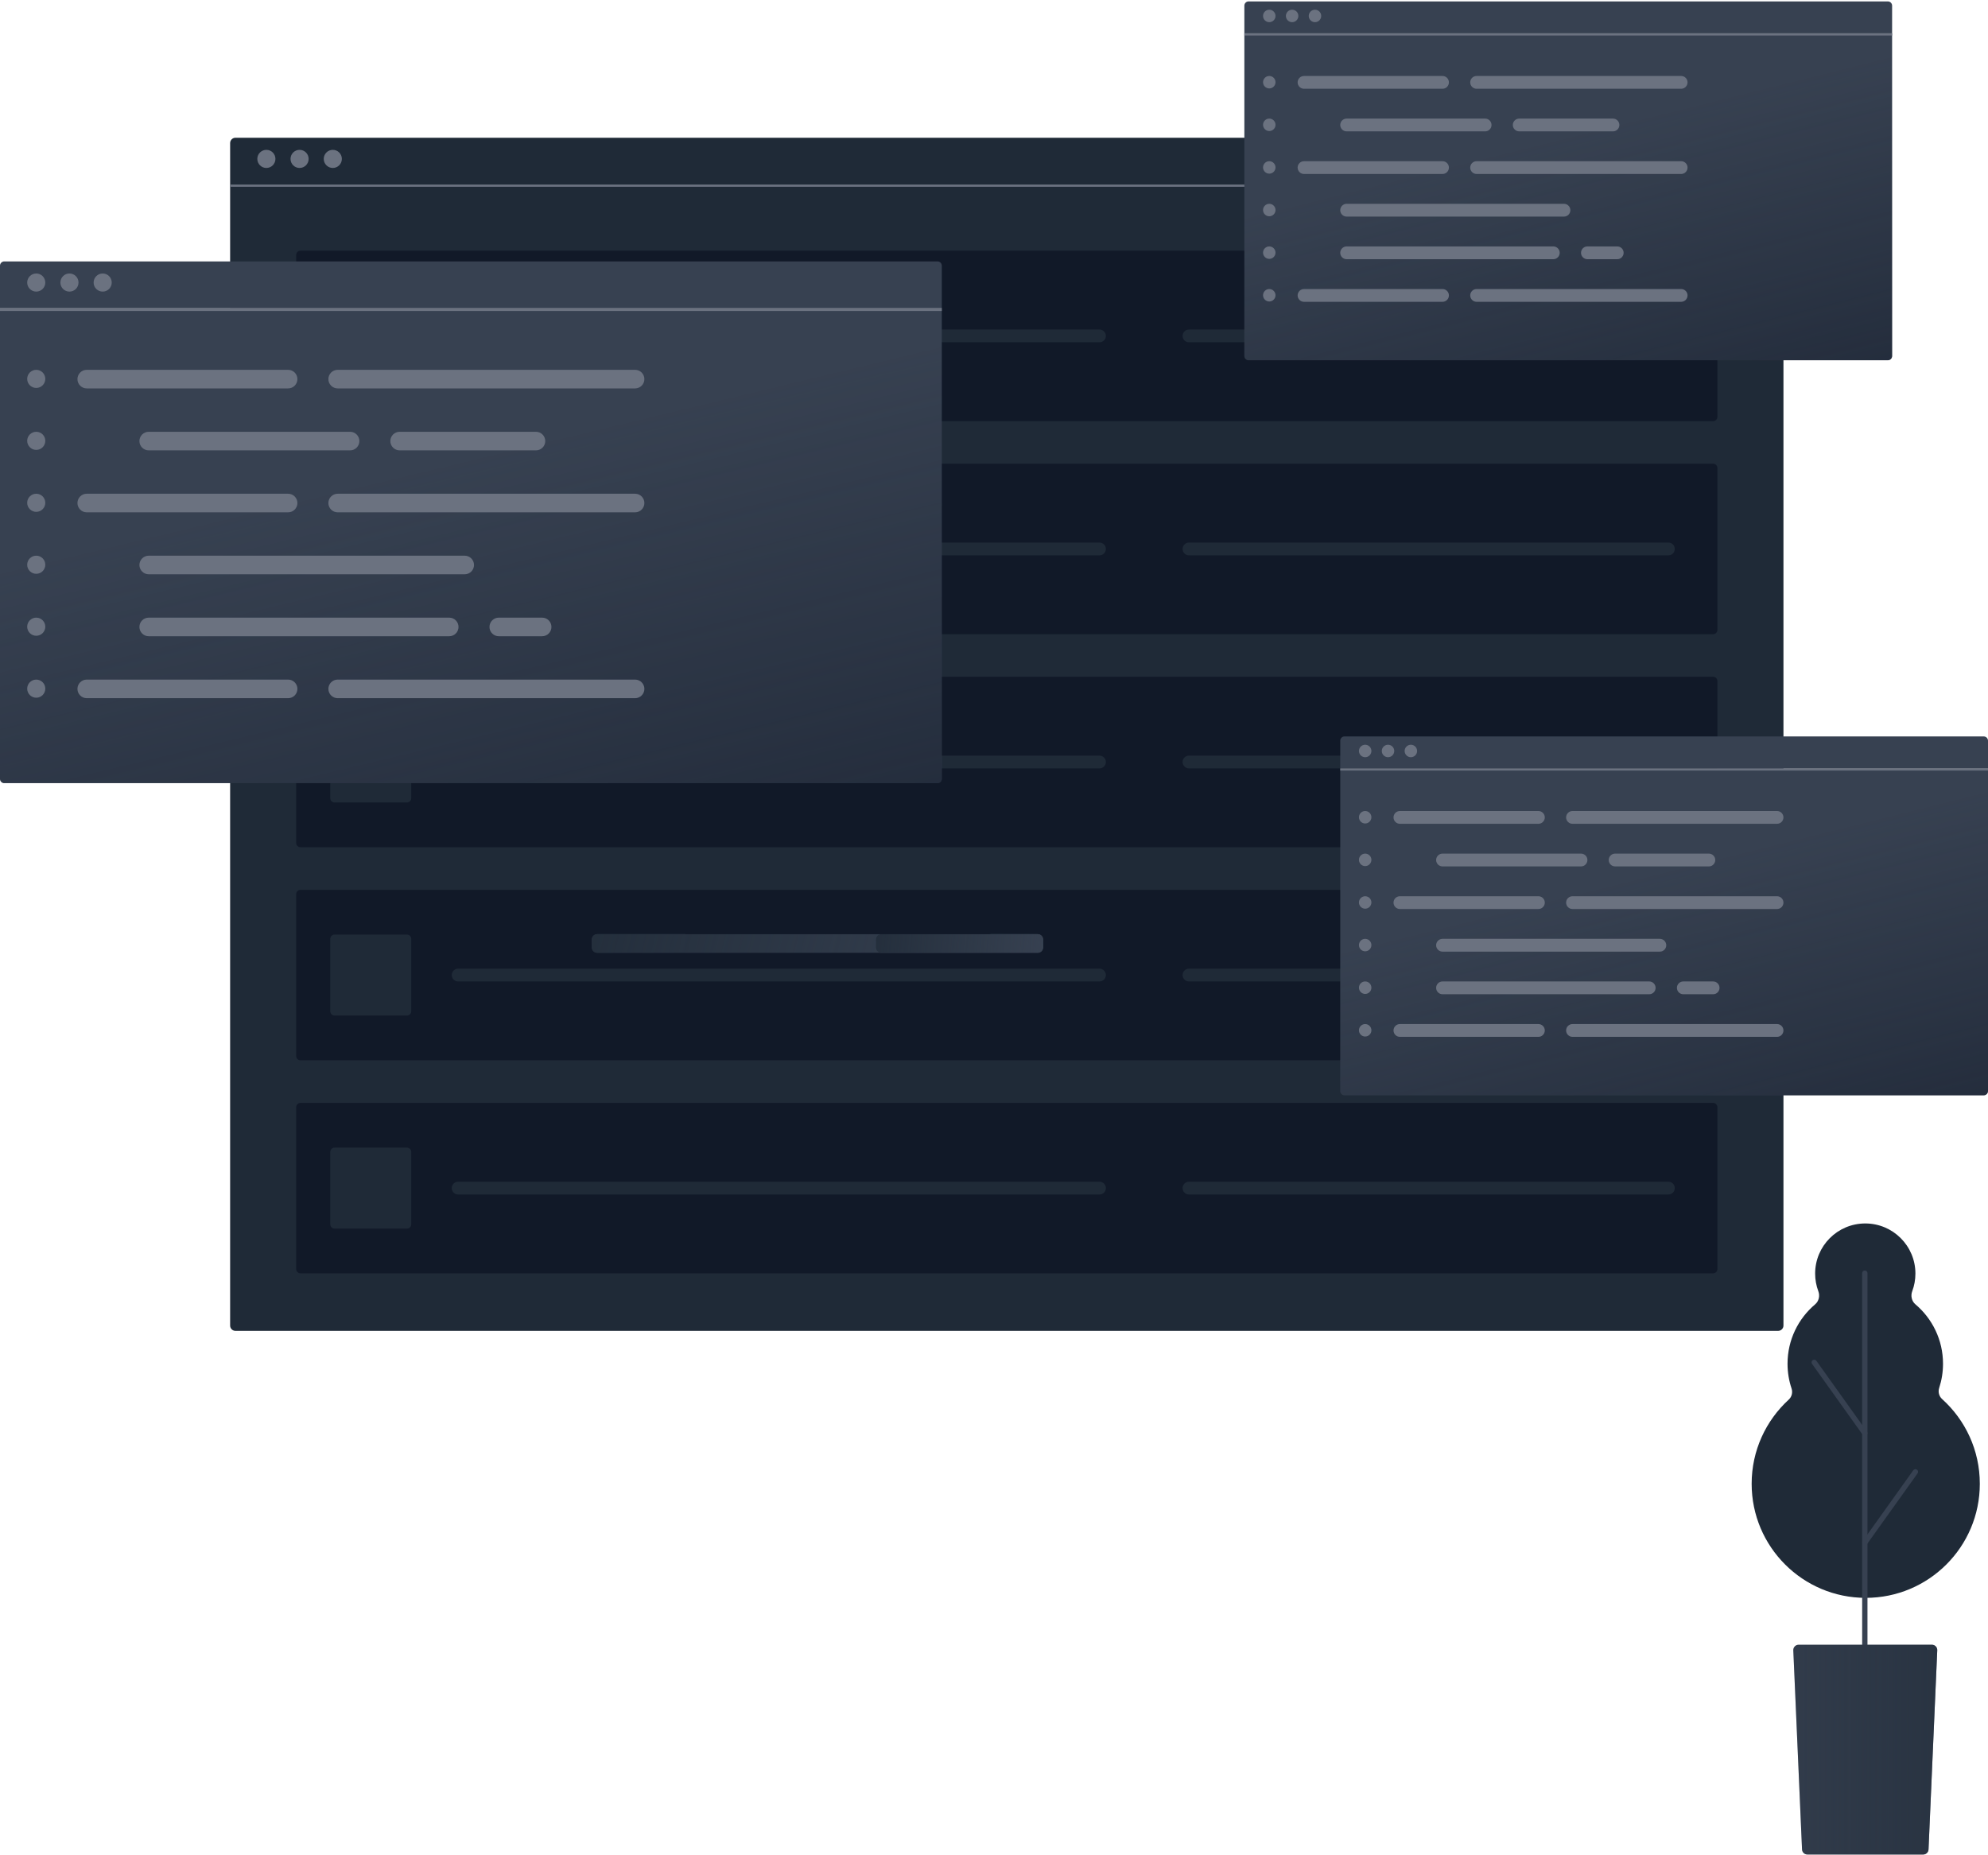 <?xml version="1.0" encoding="UTF-8" standalone="no"?>
<!DOCTYPE svg PUBLIC "-//W3C//DTD SVG 1.1//EN" "http://www.w3.org/Graphics/SVG/1.1/DTD/svg11.dtd">
<svg width="100%" height="100%" viewBox="0 0 749 699" version="1.1" xmlns="http://www.w3.org/2000/svg" xmlns:xlink="http://www.w3.org/1999/xlink" xml:space="preserve" xmlns:serif="http://www.serif.com/" style="fill-rule:evenodd;clip-rule:evenodd;stroke-linejoin:round;stroke-miterlimit:2;">
    <path d="M86.703,53.909C86.703,52.805 87.599,51.909 88.703,51.909L669.935,51.909C671.039,51.909 671.935,52.805 671.935,53.909L671.935,69.571L86.703,69.571L86.703,53.909Z" style="fill:rgb(31,42,55);fill-rule:nonzero;"/>
    <path d="M671.935,69.571L86.703,69.571L86.703,499.47C86.703,500.574 87.599,501.47 88.703,501.47L669.935,501.47C671.039,501.47 671.935,500.574 671.935,499.47L671.935,69.571Z" style="fill:rgb(31,42,55);fill-rule:nonzero;"/>
    <rect x="86.703" y="69.571" width="585.232" height="0.803" style="fill:rgb(107,114,128);"/>
    <path d="M103.772,59.874C103.772,61.759 102.244,63.287 100.359,63.287C98.474,63.287 96.945,61.759 96.945,59.874C96.945,57.988 98.474,56.46 100.359,56.46C102.244,56.46 103.772,57.988 103.772,59.874Z" style="fill:rgb(107,114,128);fill-rule:nonzero;"/>
    <path d="M116.284,59.874C116.284,61.759 114.756,63.287 112.87,63.287C110.985,63.287 109.457,61.759 109.457,59.874C109.457,57.988 110.985,56.46 112.87,56.46C114.756,56.46 116.284,57.988 116.284,59.874Z" style="fill:rgb(107,114,128);fill-rule:nonzero;"/>
    <path d="M128.801,59.874C128.801,61.759 127.273,63.287 125.388,63.287C123.503,63.287 121.975,61.759 121.975,59.874C121.975,57.988 123.503,56.46 125.388,56.46C127.273,56.46 128.801,57.988 128.801,59.874Z" style="fill:rgb(107,114,128);fill-rule:nonzero;"/>
    <path d="M111.592,417.177C111.592,416.291 112.311,415.572 113.197,415.572L645.445,415.572C646.332,415.572 647.051,416.291 647.051,417.177L647.051,478.189C647.051,479.076 646.332,479.795 645.445,479.795L113.197,479.795C112.311,479.795 111.592,479.076 111.592,478.189L111.592,417.177Z" style="fill:rgb(17,25,40);fill-rule:nonzero;"/>
    <path d="M124.436,434.036C124.436,433.149 125.154,432.43 126.041,432.43L153.336,432.43C154.223,432.43 154.941,433.149 154.941,434.036L154.941,461.33C154.941,462.217 154.223,462.936 153.336,462.936L126.041,462.936C125.154,462.936 124.436,462.217 124.436,461.33L124.436,434.036Z" style="fill:rgb(31,42,55);fill-rule:nonzero;"/>
    <path d="M170.195,447.683C170.195,446.353 171.274,445.275 172.604,445.275L414.242,445.275C415.573,445.275 416.651,446.353 416.651,447.683C416.651,449.013 415.573,450.092 414.242,450.092L172.604,450.092C171.274,450.092 170.195,449.013 170.195,447.683Z" style="fill:rgb(31,42,55);fill-rule:nonzero;"/>
    <path d="M445.551,447.683C445.551,446.353 446.629,445.275 447.959,445.275L628.586,445.275C629.916,445.275 630.995,446.353 630.995,447.683C630.995,449.013 629.916,450.092 628.586,450.092L447.959,450.092C446.629,450.092 445.551,449.013 445.551,447.683Z" style="fill:rgb(31,42,55);fill-rule:nonzero;"/>
    <path d="M111.592,336.899C111.592,336.012 112.311,335.293 113.197,335.293L645.445,335.293C646.332,335.293 647.051,336.012 647.051,336.899L647.051,397.911C647.051,398.797 646.332,399.516 645.445,399.516L113.197,399.516C112.311,399.516 111.592,398.797 111.592,397.911L111.592,336.899Z" style="fill:rgb(17,25,40);fill-rule:nonzero;"/>
    <path d="M124.436,353.757C124.436,352.871 125.154,352.152 126.041,352.152L153.336,352.152C154.223,352.152 154.941,352.871 154.941,353.757L154.941,381.052C154.941,381.939 154.223,382.658 153.336,382.658L126.041,382.658C125.154,382.658 124.436,381.939 124.436,381.052L124.436,353.757Z" style="fill:rgb(31,42,55);fill-rule:nonzero;"/>
    <path d="M170.195,367.405C170.195,366.075 171.274,364.996 172.604,364.996L414.242,364.996C415.573,364.996 416.651,366.075 416.651,367.405C416.651,368.735 415.573,369.813 414.242,369.813L172.604,369.813C171.274,369.813 170.195,368.735 170.195,367.405Z" style="fill:rgb(31,42,55);fill-rule:nonzero;"/>
    <path d="M445.551,367.405C445.551,366.075 446.629,364.996 447.959,364.996L628.586,364.996C629.916,364.996 630.995,366.075 630.995,367.405C630.995,368.735 629.916,369.813 628.586,369.813L447.959,369.813C446.629,369.813 445.551,368.735 445.551,367.405Z" style="fill:rgb(31,42,55);fill-rule:nonzero;"/>
    <path d="M111.592,256.62C111.592,255.733 112.311,255.014 113.197,255.014L645.445,255.014C646.332,255.014 647.051,255.733 647.051,256.62L647.051,317.632C647.051,318.518 646.332,319.237 645.445,319.237L113.197,319.237C112.311,319.237 111.592,318.518 111.592,317.632L111.592,256.62Z" style="fill:rgb(17,25,40);fill-rule:nonzero;"/>
    <path d="M124.436,273.478C124.436,272.591 125.154,271.873 126.041,271.873L153.336,271.873C154.223,271.873 154.941,272.591 154.941,273.478L154.941,300.773C154.941,301.66 154.223,302.378 153.336,302.378L126.041,302.378C125.154,302.378 124.436,301.66 124.436,300.773L124.436,273.478Z" style="fill:rgb(31,42,55);fill-rule:nonzero;"/>
    <path d="M170.195,287.126C170.195,285.796 171.274,284.717 172.604,284.717L414.242,284.717C415.573,284.717 416.651,285.796 416.651,287.126C416.651,288.456 415.573,289.534 414.242,289.534L172.604,289.534C171.274,289.534 170.195,288.456 170.195,287.126Z" style="fill:rgb(31,42,55);fill-rule:nonzero;"/>
    <path d="M445.551,287.126C445.551,285.796 446.629,284.717 447.959,284.717L628.586,284.717C629.916,284.717 630.995,285.796 630.995,287.126C630.995,288.456 629.916,289.534 628.586,289.534L447.959,289.534C446.629,289.534 445.551,288.456 445.551,287.126Z" style="fill:rgb(31,42,55);fill-rule:nonzero;"/>
    <path d="M111.592,176.341C111.592,175.454 112.311,174.736 113.197,174.736L645.445,174.736C646.332,174.736 647.051,175.454 647.051,176.341L647.051,237.353C647.051,238.24 646.332,238.959 645.445,238.959L113.197,238.959C112.311,238.959 111.592,238.24 111.592,237.353L111.592,176.341Z" style="fill:rgb(17,25,40);fill-rule:nonzero;"/>
    <path d="M124.436,193.2C124.436,192.313 125.154,191.594 126.041,191.594L153.336,191.594C154.223,191.594 154.941,192.313 154.941,193.2L154.941,220.495C154.941,221.381 154.223,222.1 153.336,222.1L126.041,222.1C125.154,222.1 124.436,221.381 124.436,220.495L124.436,193.2Z" style="fill:rgb(31,42,55);fill-rule:nonzero;"/>
    <path d="M170.195,206.847C170.195,205.517 171.274,204.439 172.604,204.439L414.242,204.439C415.573,204.439 416.651,205.517 416.651,206.847C416.651,208.177 415.573,209.255 414.242,209.255L172.604,209.255C171.274,209.255 170.195,208.177 170.195,206.847Z" style="fill:rgb(31,42,55);fill-rule:nonzero;"/>
    <path d="M445.551,206.847C445.551,205.517 446.629,204.439 447.959,204.439L628.586,204.439C629.916,204.439 630.995,205.517 630.995,206.847C630.995,208.177 629.916,209.255 628.586,209.255L447.959,209.255C446.629,209.255 445.551,208.177 445.551,206.847Z" style="fill:rgb(31,42,55);fill-rule:nonzero;"/>
    <path d="M111.592,96.063C111.592,95.176 112.311,94.457 113.197,94.457L645.445,94.457C646.332,94.457 647.051,95.176 647.051,96.063L647.051,157.074C647.051,157.961 646.332,158.68 645.445,158.68L113.197,158.68C112.311,158.68 111.592,157.961 111.592,157.074L111.592,96.063Z" style="fill:rgb(17,25,40);fill-rule:nonzero;"/>
    <path d="M124.436,112.921C124.436,112.034 125.154,111.315 126.041,111.315L153.336,111.315C154.223,111.315 154.941,112.034 154.941,112.921L154.941,140.216C154.941,141.102 154.223,141.821 153.336,141.821L126.041,141.821C125.154,141.821 124.436,141.102 124.436,140.216L124.436,112.921Z" style="fill:rgb(31,42,55);fill-rule:nonzero;"/>
    <path d="M170.195,126.569C170.195,125.238 171.274,124.16 172.604,124.16L414.242,124.16C415.573,124.16 416.651,125.238 416.651,126.569C416.651,127.899 415.573,128.977 414.242,128.977L172.604,128.977C171.274,128.977 170.195,127.899 170.195,126.569Z" style="fill:rgb(31,42,55);fill-rule:nonzero;"/>
    <path d="M445.551,126.569C445.551,125.238 446.629,124.16 447.959,124.16L628.586,124.16C629.916,124.16 630.995,125.238 630.995,126.569C630.995,127.899 629.916,128.977 628.586,128.977L447.959,128.977C446.629,128.977 445.551,127.899 445.551,126.569Z" style="fill:rgb(31,42,55);fill-rule:nonzero;"/>
    <path d="M504.953,279.097C504.953,278.211 505.672,277.492 506.559,277.492L747.395,277.492C748.281,277.492 749,278.211 749,279.097L749,289.533L504.953,289.533L504.953,279.097Z" style="fill:rgb(55,65,81);fill-rule:nonzero;"/>
    <path d="M749,289.533L504.953,289.533L504.953,411.101C504.953,411.988 505.672,412.707 506.559,412.707L747.395,412.707C748.281,412.707 749,411.988 749,411.101L749,289.533Z" style="fill:rgb(55,65,81);fill-rule:nonzero;"/>
    <path d="M749,289.533L504.953,289.533L504.953,411.101C504.953,411.988 505.672,412.707 506.559,412.707L747.395,412.707C748.281,412.707 749,411.988 749,411.101L749,289.533Z" style="fill:url(#_Linear1);fill-rule:nonzero;"/>
    <rect x="504.953" y="289.533" width="244.047" height="0.803" style="fill:rgb(107,114,128);"/>
    <path d="M516.691,282.969C516.691,284.266 515.64,285.317 514.344,285.317C513.047,285.317 511.996,284.266 511.996,282.969C511.996,281.673 513.047,280.622 514.344,280.622C515.64,280.622 516.691,281.673 516.691,282.969Z" style="fill:rgb(107,114,128);fill-rule:nonzero;"/>
    <path d="M525.299,282.969C525.299,284.266 524.248,285.317 522.951,285.317C521.655,285.317 520.604,284.266 520.604,282.969C520.604,281.673 521.655,280.622 522.951,280.622C524.248,280.622 525.299,281.673 525.299,282.969Z" style="fill:rgb(107,114,128);fill-rule:nonzero;"/>
    <path d="M533.908,282.969C533.908,284.266 532.857,285.317 531.561,285.317C530.264,285.317 529.213,284.266 529.213,282.969C529.213,281.673 530.264,280.622 531.561,280.622C532.857,280.622 533.908,281.673 533.908,282.969Z" style="fill:rgb(107,114,128);fill-rule:nonzero;"/>
    <path d="M516.691,307.937C516.691,309.234 515.64,310.285 514.344,310.285C513.047,310.285 511.996,309.234 511.996,307.937C511.996,306.64 513.047,305.589 514.344,305.589C515.64,305.589 516.691,306.64 516.691,307.937Z" style="fill:rgb(107,114,128);fill-rule:nonzero;"/>
    <path d="M525.023,307.998C525.023,306.668 526.102,305.59 527.432,305.59L579.613,305.59C580.943,305.59 582.021,306.668 582.021,307.998C582.021,309.328 580.943,310.406 579.613,310.406L527.432,310.406C526.102,310.406 525.023,309.328 525.023,307.998Z" style="fill:rgb(107,114,128);fill-rule:nonzero;"/>
    <path d="M590.049,307.998C590.049,306.668 591.127,305.59 592.457,305.59L669.525,305.59C670.855,305.59 671.933,306.668 671.933,307.998C671.933,309.328 670.855,310.406 669.525,310.406L592.457,310.406C591.127,310.406 590.049,309.328 590.049,307.998Z" style="fill:rgb(107,114,128);fill-rule:nonzero;"/>
    <path d="M516.691,323.993C516.691,325.289 515.64,326.341 514.344,326.341C513.047,326.341 511.996,325.289 511.996,323.993C511.996,322.696 513.047,321.645 514.344,321.645C515.64,321.645 516.691,322.696 516.691,323.993Z" style="fill:rgb(107,114,128);fill-rule:nonzero;"/>
    <path d="M541.078,324.054C541.078,322.724 542.156,321.645 543.486,321.645L595.668,321.645C596.998,321.645 598.076,322.724 598.076,324.054C598.076,325.384 596.998,326.462 595.668,326.462L543.486,326.462C542.156,326.462 541.078,325.384 541.078,324.054Z" style="fill:rgb(107,114,128);fill-rule:nonzero;"/>
    <path d="M606.104,324.054C606.104,322.724 607.182,321.645 608.512,321.645L643.834,321.645C645.165,321.645 646.243,322.724 646.243,324.054C646.243,325.384 645.165,326.462 643.834,326.462L608.512,326.462C607.182,326.462 606.104,325.384 606.104,324.054Z" style="fill:rgb(107,114,128);fill-rule:nonzero;"/>
    <path d="M516.691,340.049C516.691,341.345 515.64,342.396 514.344,342.396C513.047,342.396 511.996,341.345 511.996,340.049C511.996,338.752 513.047,337.701 514.344,337.701C515.64,337.701 516.691,338.752 516.691,340.049Z" style="fill:rgb(107,114,128);fill-rule:nonzero;"/>
    <path d="M525.023,340.109C525.023,338.779 526.102,337.701 527.432,337.701L579.613,337.701C580.943,337.701 582.021,338.779 582.021,340.109C582.021,341.439 580.943,342.518 579.613,342.518L527.432,342.518C526.102,342.518 525.023,341.439 525.023,340.109Z" style="fill:rgb(107,114,128);fill-rule:nonzero;"/>
    <path d="M590.049,340.109C590.049,338.779 591.127,337.701 592.457,337.701L669.525,337.701C670.855,337.701 671.933,338.779 671.933,340.109C671.933,341.439 670.855,342.518 669.525,342.518L592.457,342.518C591.127,342.518 590.049,341.439 590.049,340.109Z" style="fill:rgb(107,114,128);fill-rule:nonzero;"/>
    <path d="M516.691,356.104C516.691,357.401 515.64,358.452 514.344,358.452C513.047,358.452 511.996,357.401 511.996,356.104C511.996,354.808 513.047,353.757 514.344,353.757C515.64,353.757 516.691,354.808 516.691,356.104Z" style="fill:rgb(107,114,128);fill-rule:nonzero;"/>
    <path d="M541.078,356.165C541.078,354.835 542.156,353.757 543.486,353.757L625.371,353.757C626.701,353.757 627.779,354.835 627.779,356.165C627.779,357.495 626.701,358.573 625.371,358.573L543.486,358.573C542.156,358.573 541.078,357.495 541.078,356.165Z" style="fill:rgb(107,114,128);fill-rule:nonzero;"/>
    <path d="M516.691,372.16C516.691,373.457 515.64,374.508 514.344,374.508C513.047,374.508 511.996,373.457 511.996,372.16C511.996,370.864 513.047,369.812 514.344,369.812C515.64,369.812 516.691,370.864 516.691,372.16Z" style="fill:rgb(107,114,128);fill-rule:nonzero;"/>
    <path d="M541.078,372.221C541.078,370.891 542.156,369.812 543.486,369.812L621.357,369.812C622.687,369.812 623.765,370.891 623.765,372.221C623.765,373.551 622.687,374.629 621.357,374.629L543.486,374.629C542.156,374.629 541.078,373.551 541.078,372.221Z" style="fill:rgb(107,114,128);fill-rule:nonzero;"/>
    <path d="M631.793,372.221C631.793,370.891 632.871,369.812 634.201,369.812L645.44,369.812C646.77,369.812 647.849,370.891 647.849,372.221C647.849,373.551 646.77,374.629 645.44,374.629L634.201,374.629C632.871,374.629 631.793,373.551 631.793,372.221Z" style="fill:rgb(107,114,128);fill-rule:nonzero;"/>
    <path d="M516.691,388.216C516.691,389.512 515.64,390.563 514.344,390.563C513.047,390.563 511.996,389.512 511.996,388.216C511.996,386.919 513.047,385.868 514.344,385.868C515.64,385.868 516.691,386.919 516.691,388.216Z" style="fill:rgb(107,114,128);fill-rule:nonzero;"/>
    <path d="M525.023,388.277C525.023,386.946 526.102,385.868 527.432,385.868L579.613,385.868C580.943,385.868 582.021,386.946 582.021,388.277C582.021,389.607 580.943,390.685 579.613,390.685L527.432,390.685C526.102,390.685 525.023,389.607 525.023,388.277Z" style="fill:rgb(107,114,128);fill-rule:nonzero;"/>
    <path d="M590.049,388.277C590.049,386.946 591.127,385.868 592.457,385.868L669.525,385.868C670.855,385.868 671.933,386.946 671.933,388.277C671.933,389.607 670.855,390.685 669.525,390.685L592.457,390.685C591.127,390.685 590.049,389.607 590.049,388.277Z" style="fill:rgb(107,114,128);fill-rule:nonzero;"/>
    <path d="M468.824,2.136C468.824,1.249 469.543,0.53 470.43,0.53L711.266,0.53C712.153,0.53 712.871,1.249 712.871,2.136L712.871,12.572L468.824,12.572L468.824,2.136Z" style="fill:rgb(55,65,81);fill-rule:nonzero;"/>
    <path d="M712.871,12.572L468.824,12.572L468.824,134.14C468.824,135.026 469.543,135.745 470.43,135.745L711.266,135.745C712.153,135.745 712.871,135.026 712.871,134.14L712.871,12.572Z" style="fill:rgb(55,65,81);fill-rule:nonzero;"/>
    <path d="M712.871,12.572L468.824,12.572L468.824,134.14C468.824,135.026 469.543,135.745 470.43,135.745L711.266,135.745C712.153,135.745 712.871,135.026 712.871,134.14L712.871,12.572Z" style="fill:url(#_Linear2);fill-rule:nonzero;"/>
    <rect x="468.824" y="12.572" width="244.047" height="0.803" style="fill:rgb(107,114,128);"/>
    <path d="M480.562,6.008C480.562,7.305 479.511,8.356 478.215,8.356C476.918,8.356 475.867,7.305 475.867,6.008C475.867,4.711 476.918,3.66 478.215,3.66C479.511,3.66 480.562,4.711 480.562,6.008Z" style="fill:rgb(107,114,128);fill-rule:nonzero;"/>
    <path d="M489.17,6.008C489.17,7.305 488.119,8.356 486.822,8.356C485.526,8.356 484.475,7.305 484.475,6.008C484.475,4.711 485.526,3.66 486.822,3.66C488.119,3.66 489.17,4.711 489.17,6.008Z" style="fill:rgb(107,114,128);fill-rule:nonzero;"/>
    <path d="M497.779,6.008C497.779,7.305 496.728,8.356 495.432,8.356C494.135,8.356 493.084,7.305 493.084,6.008C493.084,4.711 494.135,3.66 495.432,3.66C496.728,3.66 497.779,4.711 497.779,6.008Z" style="fill:rgb(107,114,128);fill-rule:nonzero;"/>
    <path d="M480.562,30.976C480.562,32.272 479.511,33.324 478.215,33.324C476.918,33.324 475.867,32.272 475.867,30.976C475.867,29.679 476.918,28.628 478.215,28.628C479.511,28.628 480.562,29.679 480.562,30.976Z" style="fill:rgb(107,114,128);fill-rule:nonzero;"/>
    <path d="M488.895,31.037C488.895,29.706 489.973,28.628 491.303,28.628L543.484,28.628C544.814,28.628 545.892,29.706 545.892,31.037C545.892,32.367 544.814,33.445 543.484,33.445L491.303,33.445C489.973,33.445 488.895,32.367 488.895,31.037Z" style="fill:rgb(107,114,128);fill-rule:nonzero;"/>
    <path d="M553.92,31.037C553.92,29.706 554.998,28.628 556.328,28.628L633.396,28.628C634.726,28.628 635.804,29.706 635.804,31.037C635.804,32.367 634.726,33.445 633.396,33.445L556.328,33.445C554.998,33.445 553.92,32.367 553.92,31.037Z" style="fill:rgb(107,114,128);fill-rule:nonzero;"/>
    <path d="M480.562,47.032C480.562,48.328 479.511,49.379 478.215,49.379C476.918,49.379 475.867,48.328 475.867,47.032C475.867,45.735 476.918,44.684 478.215,44.684C479.511,44.684 480.562,45.735 480.562,47.032Z" style="fill:rgb(107,114,128);fill-rule:nonzero;"/>
    <path d="M504.949,47.092C504.949,45.762 506.027,44.684 507.358,44.684L559.539,44.684C560.869,44.684 561.947,45.762 561.947,47.092C561.947,48.422 560.869,49.501 559.539,49.501L507.358,49.501C506.027,49.501 504.949,48.422 504.949,47.092Z" style="fill:rgb(107,114,128);fill-rule:nonzero;"/>
    <path d="M569.975,47.092C569.975,45.762 571.053,44.684 572.383,44.684L607.706,44.684C609.036,44.684 610.114,45.762 610.114,47.092C610.114,48.422 609.036,49.501 607.706,49.501L572.383,49.501C571.053,49.501 569.975,48.422 569.975,47.092Z" style="fill:rgb(107,114,128);fill-rule:nonzero;"/>
    <path d="M480.562,63.087C480.562,64.384 479.511,65.435 478.215,65.435C476.918,65.435 475.867,64.384 475.867,63.087C475.867,61.791 476.918,60.74 478.215,60.74C479.511,60.74 480.562,61.791 480.562,63.087Z" style="fill:rgb(107,114,128);fill-rule:nonzero;"/>
    <path d="M488.895,63.148C488.895,61.818 489.973,60.74 491.303,60.74L543.484,60.74C544.814,60.74 545.892,61.818 545.892,63.148C545.892,64.478 544.814,65.557 543.484,65.557L491.303,65.557C489.973,65.557 488.895,64.478 488.895,63.148Z" style="fill:rgb(107,114,128);fill-rule:nonzero;"/>
    <path d="M553.92,63.148C553.92,61.818 554.998,60.74 556.328,60.74L633.396,60.74C634.726,60.74 635.804,61.818 635.804,63.148C635.804,64.478 634.726,65.557 633.396,65.557L556.328,65.557C554.998,65.557 553.92,64.478 553.92,63.148Z" style="fill:rgb(107,114,128);fill-rule:nonzero;"/>
    <path d="M480.562,79.143C480.562,80.44 479.511,81.491 478.215,81.491C476.918,81.491 475.867,80.44 475.867,79.143C475.867,77.847 476.918,76.795 478.215,76.795C479.511,76.795 480.562,77.847 480.562,79.143Z" style="fill:rgb(107,114,128);fill-rule:nonzero;"/>
    <path d="M504.949,79.204C504.949,77.874 506.027,76.795 507.358,76.795L589.242,76.795C590.572,76.795 591.65,77.874 591.65,79.204C591.65,80.534 590.572,81.612 589.242,81.612L507.358,81.612C506.027,81.612 504.949,80.534 504.949,79.204Z" style="fill:rgb(107,114,128);fill-rule:nonzero;"/>
    <path d="M480.562,95.199C480.562,96.495 479.511,97.546 478.215,97.546C476.918,97.546 475.867,96.495 475.867,95.199C475.867,93.902 476.918,92.851 478.215,92.851C479.511,92.851 480.562,93.902 480.562,95.199Z" style="fill:rgb(107,114,128);fill-rule:nonzero;"/>
    <path d="M504.949,95.259C504.949,93.929 506.027,92.851 507.358,92.851L585.228,92.851C586.558,92.851 587.636,93.929 587.636,95.259C587.636,96.59 586.558,97.668 585.228,97.668L507.358,97.668C506.027,97.668 504.949,96.59 504.949,95.259Z" style="fill:rgb(107,114,128);fill-rule:nonzero;"/>
    <path d="M595.664,95.259C595.664,93.929 596.742,92.851 598.072,92.851L609.311,92.851C610.642,92.851 611.72,93.929 611.72,95.259C611.72,96.59 610.642,97.668 609.311,97.668L598.072,97.668C596.742,97.668 595.664,96.59 595.664,95.259Z" style="fill:rgb(107,114,128);fill-rule:nonzero;"/>
    <path d="M480.562,111.254C480.562,112.551 479.511,113.602 478.215,113.602C476.918,113.602 475.867,112.551 475.867,111.254C475.867,109.958 476.918,108.907 478.215,108.907C479.511,108.907 480.562,109.958 480.562,111.254Z" style="fill:rgb(107,114,128);fill-rule:nonzero;"/>
    <path d="M488.895,111.315C488.895,109.985 489.973,108.907 491.303,108.907L543.484,108.907C544.814,108.907 545.892,109.985 545.892,111.315C545.892,112.645 544.814,113.723 543.484,113.723L491.303,113.723C489.973,113.723 488.895,112.645 488.895,111.315Z" style="fill:rgb(107,114,128);fill-rule:nonzero;"/>
    <path d="M553.92,111.315C553.92,109.985 554.998,108.907 556.328,108.907L633.396,108.907C634.726,108.907 635.804,109.985 635.804,111.315C635.804,112.645 634.726,113.723 633.396,113.723L556.328,113.723C554.998,113.723 553.92,112.645 553.92,111.315Z" style="fill:rgb(107,114,128);fill-rule:nonzero;"/>
    <path d="M0,100.105C0,99.218 0.719,98.5 1.606,98.5L353.226,98.5C354.113,98.5 354.832,99.218 354.832,100.105L354.832,116.008L0,116.008L0,100.105Z" style="fill:rgb(55,65,81);fill-rule:nonzero;"/>
    <path d="M354.832,116.008L0,116.008L0,293.489C0,294.376 0.719,295.095 1.606,295.095L353.226,295.095C354.113,295.095 354.832,294.376 354.832,293.489L354.832,116.008Z" style="fill:rgb(55,65,81);fill-rule:nonzero;"/>
    <path d="M354.832,116.008L0,116.008L0,293.489C0,294.376 0.719,295.095 1.606,295.095L353.226,295.095C354.113,295.095 354.832,294.376 354.832,293.489L354.832,116.008Z" style="fill:url(#_Linear3);fill-rule:nonzero;"/>
    <rect x="0" y="116.008" width="354.832" height="1.167" style="fill:rgb(107,114,128);"/>
    <path d="M17.069,106.464C17.069,108.349 15.541,109.877 13.656,109.877C11.77,109.877 10.242,108.349 10.242,106.464C10.242,104.579 11.77,103.051 13.656,103.051C15.541,103.051 17.069,104.579 17.069,106.464Z" style="fill:rgb(107,114,128);fill-rule:nonzero;"/>
    <path d="M29.581,106.464C29.581,108.349 28.052,109.877 26.167,109.877C24.282,109.877 22.754,108.349 22.754,106.464C22.754,104.579 24.282,103.051 26.167,103.051C28.052,103.051 29.581,104.579 29.581,106.464Z" style="fill:rgb(107,114,128);fill-rule:nonzero;"/>
    <path d="M42.098,106.464C42.098,108.349 40.57,109.877 38.685,109.877C36.8,109.877 35.272,108.349 35.272,106.464C35.272,104.579 36.8,103.051 38.685,103.051C40.57,103.051 42.098,104.579 42.098,106.464Z" style="fill:rgb(107,114,128);fill-rule:nonzero;"/>
    <path d="M17.069,142.765C17.069,144.65 15.541,146.178 13.656,146.178C11.77,146.178 10.242,144.65 10.242,142.765C10.242,140.88 11.77,139.352 13.656,139.352C15.541,139.352 17.069,140.88 17.069,142.765Z" style="fill:rgb(107,114,128);fill-rule:nonzero;"/>
    <path d="M29.18,142.853C29.18,140.919 30.747,139.352 32.681,139.352L108.55,139.352C110.484,139.352 112.052,140.919 112.052,142.853C112.052,144.787 110.484,146.355 108.55,146.355L32.681,146.355C30.747,146.355 29.18,144.787 29.18,142.853Z" style="fill:rgb(107,114,128);fill-rule:nonzero;"/>
    <path d="M123.723,142.853C123.723,140.919 125.29,139.352 127.224,139.352L239.276,139.352C241.21,139.352 242.778,140.919 242.778,142.853C242.778,144.787 241.21,146.355 239.276,146.355L127.224,146.355C125.29,146.355 123.723,144.787 123.723,142.853Z" style="fill:rgb(107,114,128);fill-rule:nonzero;"/>
    <path d="M17.069,166.109C17.069,167.994 15.541,169.523 13.656,169.523C11.77,169.523 10.242,167.994 10.242,166.109C10.242,164.224 11.77,162.696 13.656,162.696C15.541,162.696 17.069,164.224 17.069,166.109Z" style="fill:rgb(107,114,128);fill-rule:nonzero;"/>
    <path d="M52.527,166.197C52.527,164.264 54.095,162.696 56.029,162.696L131.898,162.696C133.831,162.696 135.399,164.264 135.399,166.197C135.399,168.131 133.831,169.699 131.898,169.699L56.029,169.699C54.095,169.699 52.527,168.131 52.527,166.197Z" style="fill:rgb(107,114,128);fill-rule:nonzero;"/>
    <path d="M147.066,166.197C147.066,164.264 148.634,162.696 150.568,162.696L201.925,162.696C203.859,162.696 205.427,164.264 205.427,166.197C205.427,168.131 203.859,169.699 201.925,169.699L150.568,169.699C148.634,169.699 147.066,168.131 147.066,166.197Z" style="fill:rgb(107,114,128);fill-rule:nonzero;"/>
    <path d="M17.069,189.454C17.069,191.339 15.541,192.867 13.656,192.867C11.77,192.867 10.242,191.339 10.242,189.454C10.242,187.568 11.77,186.04 13.656,186.04C15.541,186.04 17.069,187.568 17.069,189.454Z" style="fill:rgb(107,114,128);fill-rule:nonzero;"/>
    <path d="M29.18,189.542C29.18,187.608 30.747,186.04 32.681,186.04L108.55,186.04C110.484,186.04 112.052,187.608 112.052,189.542C112.052,191.476 110.484,193.044 108.55,193.044L32.681,193.044C30.747,193.044 29.18,191.476 29.18,189.542Z" style="fill:rgb(107,114,128);fill-rule:nonzero;"/>
    <path d="M123.723,189.542C123.723,187.608 125.29,186.04 127.224,186.04L239.276,186.04C241.21,186.04 242.778,187.608 242.778,189.542C242.778,191.476 241.21,193.044 239.276,193.044L127.224,193.044C125.29,193.044 123.723,191.476 123.723,189.542Z" style="fill:rgb(107,114,128);fill-rule:nonzero;"/>
    <path d="M17.069,212.797C17.069,214.683 15.541,216.211 13.656,216.211C11.77,216.211 10.242,214.683 10.242,212.797C10.242,210.912 11.77,209.384 13.656,209.384C15.541,209.384 17.069,210.912 17.069,212.797Z" style="fill:rgb(107,114,128);fill-rule:nonzero;"/>
    <path d="M52.527,212.886C52.527,210.952 54.095,209.384 56.029,209.384L175.084,209.384C177.018,209.384 178.586,210.952 178.586,212.886C178.586,214.82 177.018,216.387 175.084,216.387L56.029,216.387C54.095,216.387 52.527,214.82 52.527,212.886Z" style="fill:rgb(107,114,128);fill-rule:nonzero;"/>
    <path d="M17.069,236.142C17.069,238.027 15.541,239.555 13.656,239.555C11.77,239.555 10.242,238.027 10.242,236.142C10.242,234.257 11.77,232.729 13.656,232.729C15.541,232.729 17.069,234.257 17.069,236.142Z" style="fill:rgb(107,114,128);fill-rule:nonzero;"/>
    <path d="M52.527,236.23C52.527,234.296 54.095,232.729 56.029,232.729L169.248,232.729C171.182,232.729 172.75,234.296 172.75,236.23C172.75,238.164 171.182,239.732 169.248,239.732L56.029,239.732C54.095,239.732 52.527,238.164 52.527,236.23Z" style="fill:rgb(107,114,128);fill-rule:nonzero;"/>
    <path d="M184.418,236.23C184.418,234.296 185.986,232.729 187.92,232.729L204.261,232.729C206.194,232.729 207.762,234.296 207.762,236.23C207.762,238.164 206.194,239.732 204.261,239.732L187.92,239.732C185.986,239.732 184.418,238.164 184.418,236.23Z" style="fill:rgb(107,114,128);fill-rule:nonzero;"/>
    <path d="M17.069,259.486C17.069,261.371 15.541,262.899 13.656,262.899C11.77,262.899 10.242,261.371 10.242,259.486C10.242,257.6 11.77,256.072 13.656,256.072C15.541,256.072 17.069,257.6 17.069,259.486Z" style="fill:rgb(107,114,128);fill-rule:nonzero;"/>
    <path d="M29.18,259.574C29.18,257.64 30.747,256.072 32.681,256.072L108.55,256.072C110.484,256.072 112.052,257.64 112.052,259.574C112.052,261.508 110.484,263.076 108.55,263.076L32.681,263.076C30.747,263.076 29.18,261.508 29.18,259.574Z" style="fill:rgb(107,114,128);fill-rule:nonzero;"/>
    <path d="M123.723,259.574C123.723,257.64 125.29,256.072 127.224,256.072L239.276,256.072C241.21,256.072 242.778,257.64 242.778,259.574C242.778,261.508 241.21,263.076 239.276,263.076L127.224,263.076C125.29,263.076 123.723,261.508 123.723,259.574Z" style="fill:rgb(107,114,128);fill-rule:nonzero;"/>
    <path d="M223,354C223,352.895 223.895,352 225,352L391,352C392.105,352 393,352.895 393,354L393,357C393,358.105 392.105,359 391,359L225,359C223.895,359 223,358.105 223,357L223,354Z" style="fill:rgb(55,65,81);fill-rule:nonzero;"/>
    <path d="M223,354C223,352.895 223.895,352 225,352L391,352C392.105,352 393,352.895 393,354L393,357C393,358.105 392.105,359 391,359L225,359C223.895,359 223,358.105 223,357L223,354Z" style="fill:url(#_Linear4);fill-rule:nonzero;"/>
    <path d="M330,354C330,352.895 330.895,352 332,352L391,352C392.105,352 393,352.895 393,354L393,357C393,358.105 392.105,359 391,359L332,359C330.895,359 330,358.105 330,357L330,354Z" style="fill:rgb(55,65,81);fill-rule:nonzero;"/>
    <path d="M330,354C330,352.895 330.895,352 332,352L391,352C392.105,352 393,352.895 393,354L393,357C393,358.105 392.105,359 391,359L332,359C330.895,359 330,358.105 330,357L330,354Z" style="fill:url(#_Linear5);fill-rule:nonzero;"/>
    <path d="M329.998,349L372.498,349C373.326,349 373.998,349.672 373.998,350.5C373.998,351.328 373.326,352 372.498,352L329.998,352L329.998,349Z" style="fill:rgb(17,25,40);fill-rule:nonzero;"/>
    <path d="M329.998,349L256.998,349L256.998,350C256.998,351.105 257.893,352 258.998,352L329.998,352L329.998,349Z" style="fill:rgb(17,25,40);fill-rule:nonzero;"/>
    <g transform="matrix(1,0,0,1,558.955,0)">
        <path d="M162.698,479.891C162.698,482.233 162.272,484.476 161.492,486.546C160.844,488.268 161.288,490.285 162.694,491.472C169.056,496.844 173.097,504.88 173.097,513.859C173.097,517.037 172.591,520.096 171.655,522.961C171.169,524.448 171.578,526.105 172.741,527.152C181.472,535.019 186.961,546.415 186.961,559.093C186.961,582.83 167.718,602.074 143.981,602.074C120.243,602.074 101,582.83 101,559.093C101,546.533 106.387,535.232 114.977,527.373C116.131,526.317 116.528,524.657 116.03,523.174C115.049,520.248 114.518,517.116 114.518,513.859C114.518,504.88 118.559,496.844 124.921,491.472C126.327,490.285 126.771,488.268 126.122,486.546C125.343,484.476 124.917,482.233 124.917,479.891C124.917,469.458 133.374,461 143.807,461C154.24,461 162.698,469.458 162.698,479.891Z" style="fill:rgb(31,42,55);"/>
    </g>
    <g transform="matrix(1,0,0,1,558.955,0)">
        <path d="M143.635,478.717C144.187,478.717 144.635,479.165 144.635,479.717L144.635,645.747C144.635,646.3 144.187,646.747 143.635,646.747C143.082,646.747 142.635,646.3 142.635,645.747L142.635,479.717C142.635,479.165 143.082,478.717 143.635,478.717Z" style="fill:rgb(55,65,81);"/>
    </g>
    <g transform="matrix(1,0,0,1,558.955,0)">
        <path d="M163.279,553.774C163.728,554.095 163.832,554.719 163.511,555.169L144.447,581.858C144.126,582.308 143.502,582.412 143.052,582.091C142.603,581.77 142.499,581.145 142.82,580.696L161.884,554.006C162.205,553.557 162.829,553.453 163.279,553.774Z" style="fill:rgb(55,65,81);"/>
    </g>
    <g transform="matrix(1,0,0,1,558.955,0)">
        <path d="M123.989,512.526C123.54,512.847 123.435,513.471 123.757,513.921L142.821,540.61C143.142,541.06 143.766,541.164 144.215,540.843C144.665,540.522 144.769,539.897 144.448,539.448L125.384,512.758C125.063,512.309 124.438,512.205 123.989,512.526Z" style="fill:rgb(55,65,81);"/>
    </g>
    <g transform="matrix(1,0,0,1,558.955,0)">
        <path d="M116.689,621.839C116.64,620.701 117.549,619.751 118.688,619.751L168.927,619.751C170.066,619.751 170.975,620.701 170.925,621.839L167.635,696.868C167.588,697.937 166.707,698.78 165.637,698.78L121.978,698.78C120.908,698.78 120.027,697.937 119.98,696.868L116.689,621.839Z" style="fill:rgb(55,65,81);fill-rule:nonzero;"/>
    </g>
    <g transform="matrix(1,0,0,1,558.955,0)">
        <path d="M116.689,621.839C116.64,620.701 117.549,619.751 118.688,619.751L168.927,619.751C170.066,619.751 170.975,620.701 170.925,621.839L167.635,696.868C167.588,697.937 166.707,698.78 165.637,698.78L121.978,698.78C120.908,698.78 120.027,697.937 119.98,696.868L116.689,621.839Z" style="fill:url(#_Linear6);fill-rule:nonzero;"/>
    </g>
    <defs>
        <linearGradient id="_Linear1" x1="0" y1="0" x2="1" y2="0" gradientUnits="userSpaceOnUse" gradientTransform="matrix(-37.87,-153.706,153.706,-37.87,677.727,478.252)"><stop offset="0" style="stop-color:rgb(17,25,40);stop-opacity:0.7"/><stop offset="1" style="stop-color:rgb(17,25,40);stop-opacity:0"/></linearGradient>
        <linearGradient id="_Linear2" x1="0" y1="0" x2="1" y2="0" gradientUnits="userSpaceOnUse" gradientTransform="matrix(-37.871,-153.706,153.706,-37.871,641.599,201.291)"><stop offset="0" style="stop-color:rgb(17,25,40);stop-opacity:0.7"/><stop offset="1" style="stop-color:rgb(17,25,40);stop-opacity:0"/></linearGradient>
        <linearGradient id="_Linear3" x1="0" y1="0" x2="1" y2="0" gradientUnits="userSpaceOnUse" gradientTransform="matrix(-55.062,-223.48,223.48,-55.062,251.205,390.395)"><stop offset="0" style="stop-color:rgb(17,25,40);stop-opacity:0.7"/><stop offset="1" style="stop-color:rgb(17,25,40);stop-opacity:0"/></linearGradient>
        <linearGradient id="_Linear4" x1="0" y1="0" x2="1" y2="0" gradientUnits="userSpaceOnUse" gradientTransform="matrix(206.5,51.5,-51.5,206.5,179.5,344)"><stop offset="0" style="stop-color:rgb(31,42,55);stop-opacity:1"/><stop offset="1" style="stop-color:rgb(31,42,55);stop-opacity:0"/></linearGradient>
        <linearGradient id="_Linear5" x1="0" y1="0" x2="1" y2="0" gradientUnits="userSpaceOnUse" gradientTransform="matrix(80.598,7.449,-7.449,80.598,313.879,344)"><stop offset="0" style="stop-color:rgb(31,42,55);stop-opacity:1"/><stop offset="1" style="stop-color:rgb(31,42,55);stop-opacity:0"/></linearGradient>
        <linearGradient id="_Linear6" x1="0" y1="0" x2="1" y2="0" gradientUnits="userSpaceOnUse" gradientTransform="matrix(-157.556,1.92951e-14,-1.92951e-14,-157.556,236.32,673.369)"><stop offset="0" style="stop-color:rgb(31,42,55);stop-opacity:1"/><stop offset="1" style="stop-color:rgb(31,42,55);stop-opacity:0"/></linearGradient>
    </defs>
</svg>
